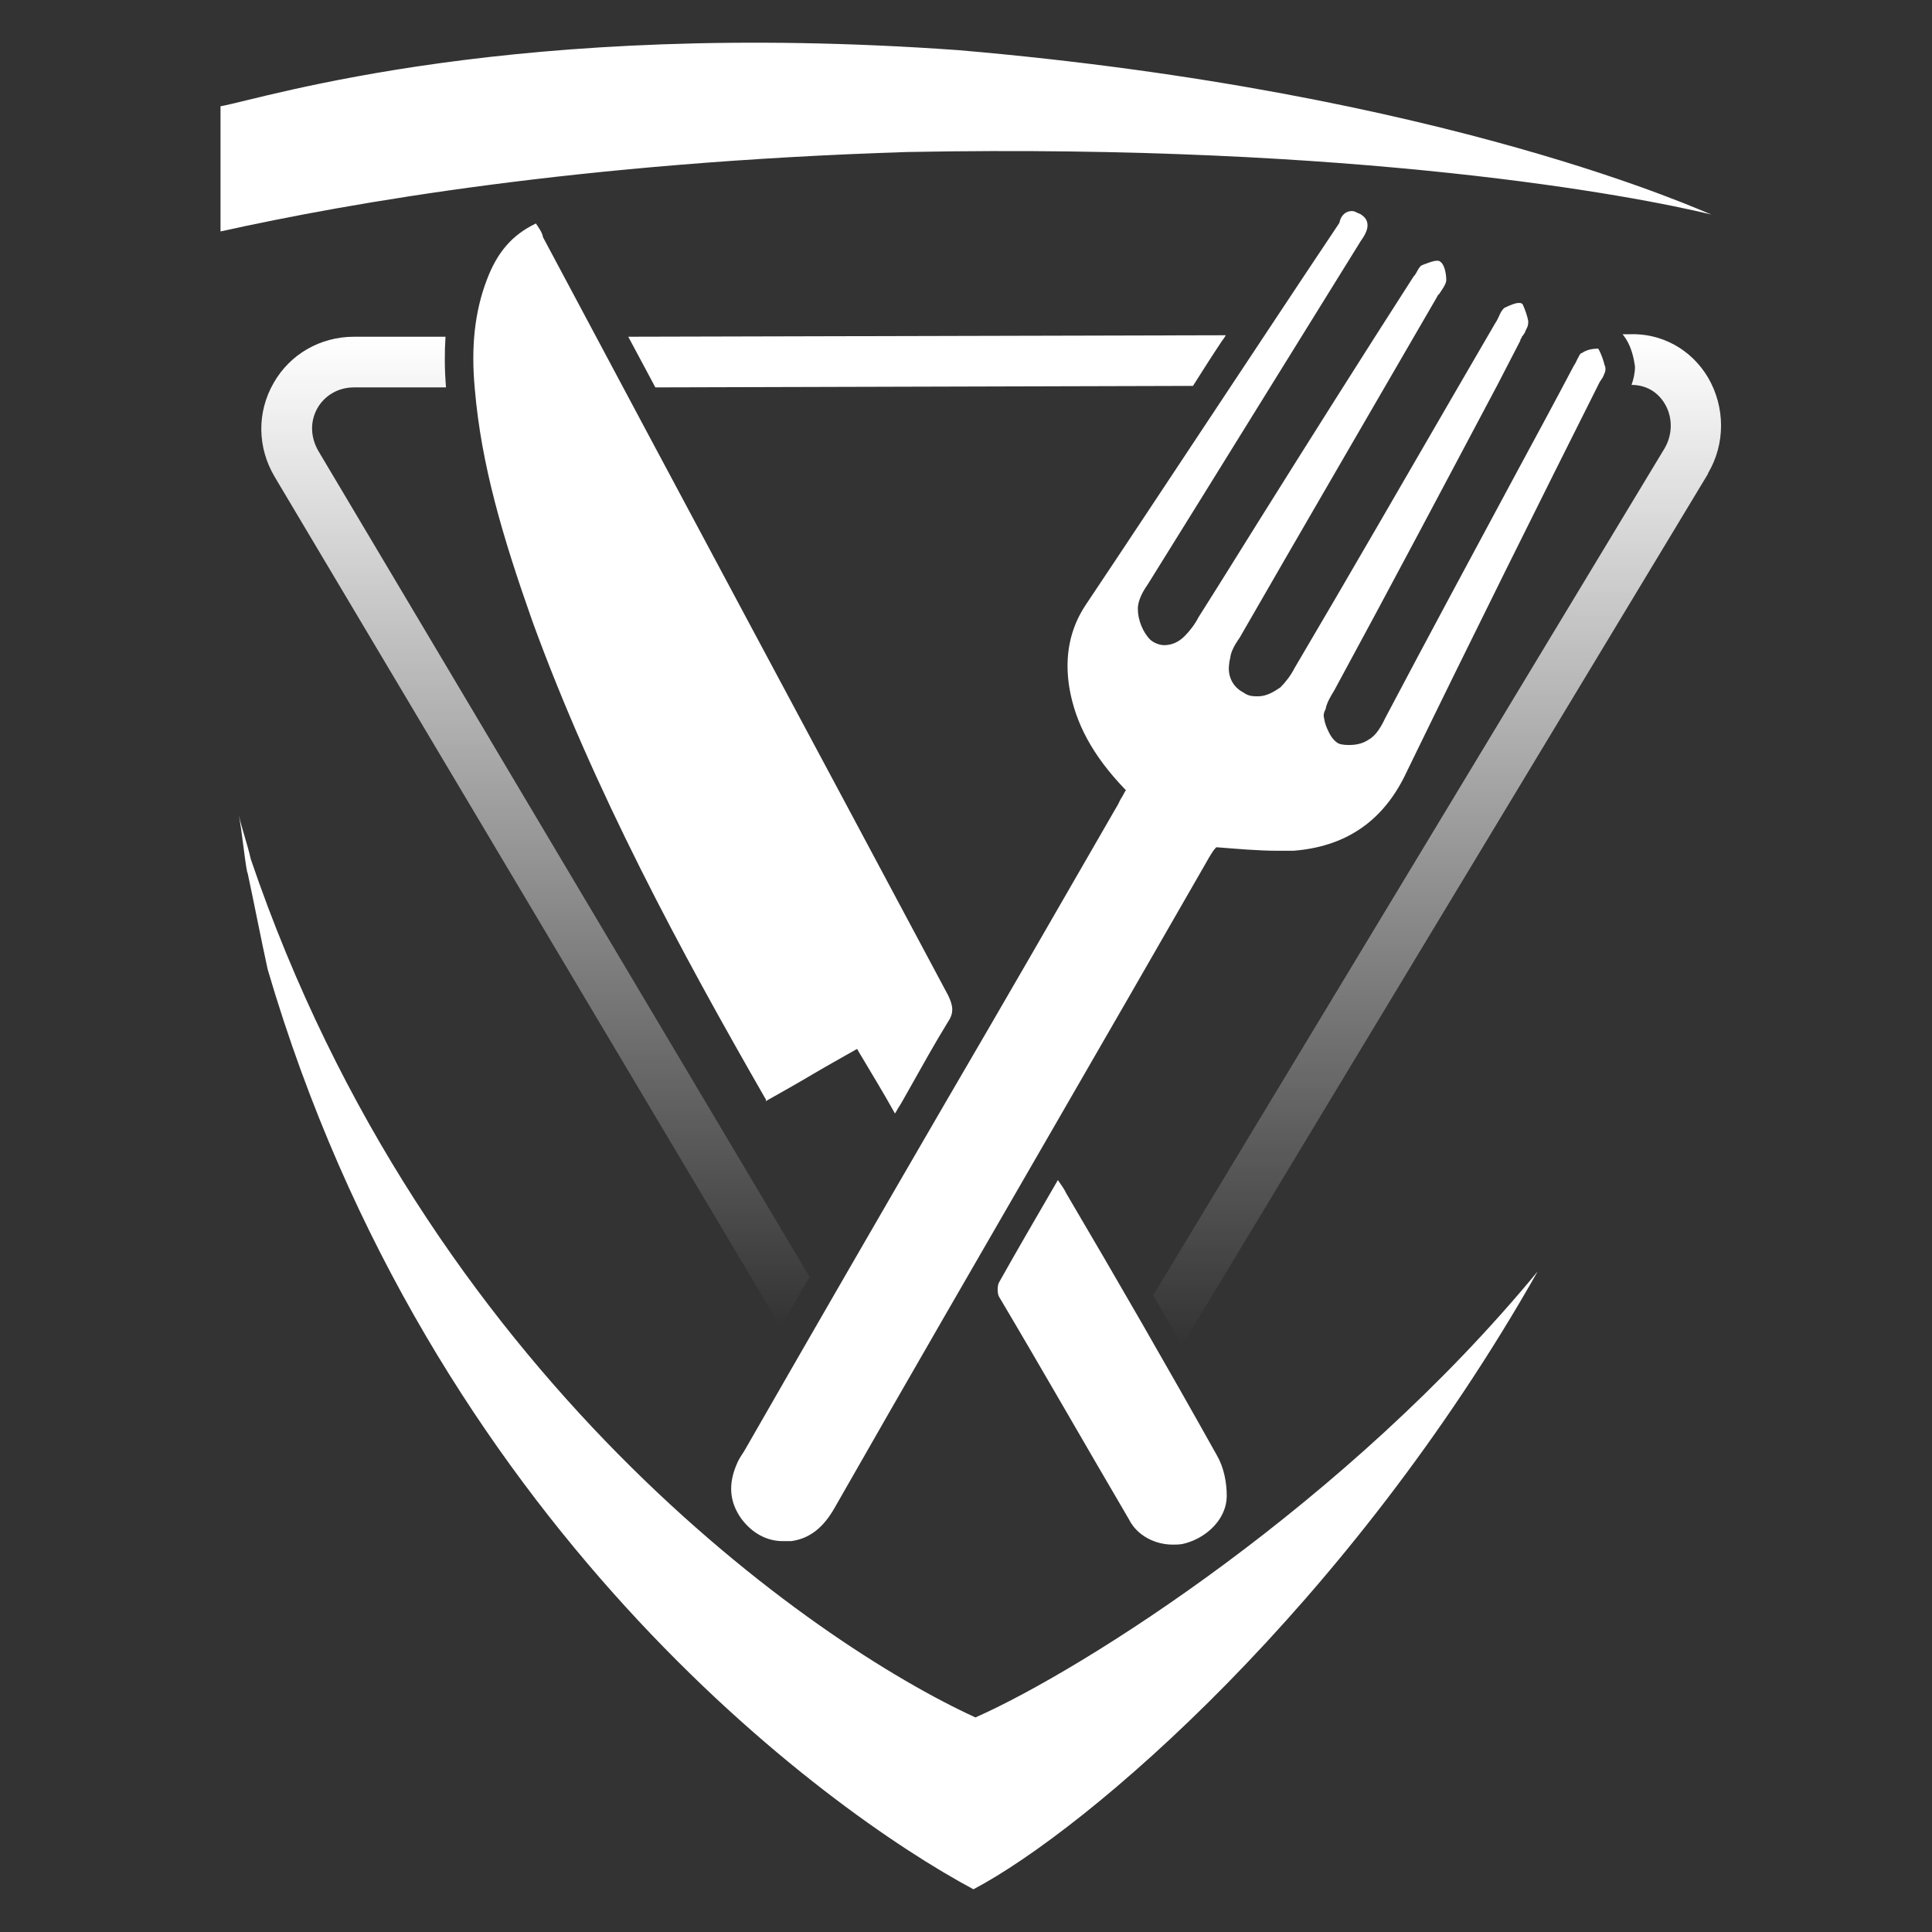 <?xml version="1.0" encoding="utf-8"?>
<!-- Generator: Adobe Illustrator 22.1.0, SVG Export Plug-In . SVG Version: 6.00 Build 0)  -->
<svg version="1.1" id="katman_1" xmlns="http://www.w3.org/2000/svg" xmlns:xlink="http://www.w3.org/1999/xlink" x="0px" y="0px"
	 viewBox="0 0 389 389" style="enable-background:new 0 0 389 389;" xml:space="preserve">
<rect x="0" y="0" width="389" height="389" fill="#333333" stroke="none"/>
<style type="text/css">
	.st0{fill:none;}
	.st1{fill:#FFFFFF;}
	.st2{fill:url(#SVGID_1_);}
	.st3{fill:url(#SVGID_2_);}
</style>
<g>
	<path class="st0" d="M339.5,92.8L210.3,307c-5.4,8.8-18,8.8-23.5,0L59.7,93.4c-5.4-9.2,1-20.4,11.6-20.4L328,72.4
		C338.5,72,344.9,83.6,339.5,92.8z"/>
	<path class="st1" d="M193,10.1C103.6,3.7,53.6,19.7,44.4,21.4v25.2c26.2-5.8,72.4-13.9,138.4-16l0,0h0.3l0,0
		c90.4-1.7,145.9,8.8,161.5,12.6c0-0.3,0,0.3,0,0C343.9,43.1,291.9,18.6,193,10.1z"/>
	<path class="st1" d="M309.6,256c-38.4,46.6-91.5,80.2-113.2,89.8l0,0l0,0l0,0C163.7,330.8,85.9,277,50.5,173
		c-0.7-3.1-1.7-5.8-2.4-8.8c0.7,3.7,1,7.8,1.7,11.6v-0.3c1.4,6.5,2.7,13.3,4.1,19.7C86.6,306.6,166.1,364.4,196,380.4
		C219.1,368.2,271.5,323.3,309.6,256z"/>
</g>
<path class="st1" d="M98,56.4c-2.4,6.3-3.2,13.4-2.4,21.9c1.3,15.3,5.6,29.8,11.6,46.8c12.5,34.3,29.9,66.5,46.9,96.1l0.1,0.1v0.1
	c0,0.1,0,0.2,0,0.3c3.2-1.8,6.4-3.6,9.6-5.5c2.7-1.6,5.6-3.2,8.4-4.8l0.4-0.2l0.2,0.4c2.6,4.4,4.9,8.1,7.4,12.6
	c0.3-0.5,0.5-0.8,0.7-1.2c0.3-0.4,0.5-0.8,0.8-1.3l1.3-2.3c2.7-4.8,5.2-9.3,7.9-13.7c1.3-1.9,0.9-3.4,0-5.3
	c-13.6-25.5-27.2-50.9-40.8-76.3s-27.2-50.9-40.8-76.4v-0.1c-0.2-0.9-0.8-1.7-1.4-2.6C103.1,47.3,100.1,50.8,98,56.4z"/>
<path class="st1" d="M282.7,156.5c13.9-28.6,27.7-56.3,39.4-79.6l0.6-0.9c0.3-0.7,0.7-1.3,0.5-2.2l-0.1-0.2
	c-0.2-0.8-0.6-2.2-1.3-3.4c0,0-0.1,0-0.2,0c-0.8,0-2.2,0.2-3.1,0.9h-0.1c-0.3,0.1-0.5,0.7-0.8,1.2c-0.2,0.4-0.4,0.9-0.7,1.3
	C313,81,309,88.4,305,95.8c-8.6,16-17.5,32.5-26.1,48.8c-0.7,1.5-1.8,3.5-3.3,4.3c-1,0.7-2.3,1.1-3.9,1.1c-0.6,0-1.4,0-2.2-0.3
	c-1.1-0.6-1.8-1.9-2.1-2.6c-0.3-0.6-0.7-1.6-0.8-2.5c-0.2-0.6,0-1.3,0.3-1.8c0.2-1.2,1-2.6,1.7-3.7c11.4-21,22.5-42,32.9-61.6
	l4.6-8.9c0-0.3,0.2-0.5,0.3-0.6v-0.2l0.2-0.2c0.1-0.2,0.3-0.4,0.4-0.6c0.1-0.3,0.3-0.7,0.5-1.1s0.2-0.8,0.2-1.3
	c-0.2-1-0.6-2.2-1.1-3.3l-0.1-0.1c-0.2-0.2-0.4-0.2-0.7-0.2c-0.8,0-1.8,0.5-2.5,0.8c-0.1,0.1-0.3,0.1-0.4,0.2
	c-0.5,0.4-0.8,1-1.1,1.7c-0.2,0.4-0.4,0.9-0.7,1.3l-7.5,12.9c-10.8,18.6-21.9,37.9-33,56.7c-0.7,1.4-1.8,2.8-2.8,3.8
	c-1.3,0.9-2.8,1.8-4.5,1.8c-1,0-1.9,0-3-0.8c-2.1-1.1-3.2-3.3-2.8-5.8c0-0.3,0.1-0.7,0.2-1.1c0.1-1.1,0.7-2.4,1.9-4.1
	c8.2-14.3,34.4-59.4,39.5-68.2l0.5-0.9h0.1c0.6-0.9,1.5-2.1,1.5-2.9c0-1.4-0.4-3.2-1.2-3.7c-0.2-0.2-0.4-0.2-0.7-0.2
	c-0.6,0-1.4,0.3-2.2,0.6c-0.4,0.1-0.7,0.3-1,0.4c-0.2,0.2-0.5,0.6-0.7,1s-0.5,0.9-0.8,1.2C274,72.2,263.4,89,253.2,105.3
	c-4,6.4-7.9,12.7-11.9,19c-0.7,1.4-1.8,2.8-2.8,3.8c-1.2,1.2-2.6,1.8-4.1,1.8c-0.7,0-1.9-0.3-2.8-1.1c-1.5-1.5-2.5-4-2.5-6.2
	c0-1.9,1.2-3.8,2.1-5.1c14.2-22.8,28.7-46.3,42.8-69c1.1-1.5,1.5-2.7,1.3-3.6c-0.1-0.7-0.6-1.3-1.4-1.8c-0.3-0.1-0.5-0.2-0.7-0.3
	c-0.4-0.2-0.6-0.3-1-0.3c-1.5,0-2.3,1.2-2.5,2.3l-0.1,0.2c-8.5,12.7-17,25.6-25.5,38.4s-17,25.7-25.5,38.4
	c-3.2,4.8-4.3,10.4-3.3,16.6c1.2,7.2,4.7,13.7,11.1,20.4l0.3,0.3l-0.2,0.3c-0.3,0.5-0.5,1-0.8,1.4c-0.3,0.5-0.5,1.1-0.9,1.7
	c-11.4,19.8-23.1,40.1-34.5,59.6c-13.3,22.9-27,46.6-40.3,69.8l-0.3,0.5c-0.6,0.9-1.1,1.7-1.4,2.5c-1.7,4-1.4,7.5,0.9,10.8
	c2.2,3,5.2,4.6,8.4,4.6h1.7c3.7-0.5,6.5-2.7,8.8-6.8c14.6-25.6,29.6-51.5,44.1-76.6c10.1-17.5,20.5-35.5,30.7-53.3
	c0.6-1.1,1.4-2.4,1.8-2.8l0.2-0.2h0.2c3.8,0.3,8.2,0.7,12.2,0.7h3.1C270.7,170.5,278.1,165.6,282.7,156.5z"/>
<path class="st1" d="M238.8,310.7c4.5-1.3,8.2-5.1,8.2-9.5c0-2.8-0.6-5.8-2-8.2c-9.9-17.7-20.1-35.4-30.3-52.7
	c-0.3-0.7-1-1.7-1.7-2.7c-4.1,7.1-8.1,13.9-11.9,20.7c-0.3,0.7-0.3,2,0,2.7c8.9,15,17.4,29.9,26.2,44.9c1.7,3.4,5.4,5.1,8.8,5.1
	C237.1,311,237.8,311,238.8,310.7z"/>
<path class="st0" d="M324.9,65.7c-1.1-0.8-2.2-1.1-3.7-1.1c-1.9,0-3.7,0.8-4.9,1.3c-0.4,0.2-0.7,0.3-1.1,0.4
	c-0.9,0.5-1.7,1.2-2.4,2.2c-0.9,1-1.4,2.1-1.5,2.7l-0.1,0.2c-0.1,0.1-0.2,0.3-0.2,0.5l-9.8,18.3c-7.4,14.2-15.1,28.6-21.7,40.9
	l-2.1,3.9c-1.4,2.5-2.7,5.1-4.1,7.6c-0.2,0.4-0.5,0.9-0.8,1.3c0.1-0.2,0.2-0.4,0.2-0.5c0.1-0.3,0.3-0.5,0.3-0.7
	c4.4-8.1,8.7-16.4,13-24.4c5-9.4,10.1-19.1,15.2-28.6l9.9-18.4l0.1-0.1v-0.1c0.1-0.1,0.2-0.3,0.3-0.6c0.8-1.2,1.7-3.3,1.7-5.6
	c0-0.6-0.1-6.3-4.3-8.6c-1.2-0.8-2.7-1.1-3.7-1.1c-2.6,0-5.1,1.3-5.7,1.8c-0.8,0.4-1.4,0.9-2,1.6c-0.5,0.4-0.9,0.9-1.3,1.4
	c0.5-1,1-2.2,1-3.7c0-1.6-0.3-7-4.3-9.2c-1.1-0.8-2.2-1.1-3.7-1.1c-2,0-3.8,0.4-6,1.5c-2,1-3.1,2.9-3.7,4l-0.2,0.3H279L268.6,68
	c-5.5,8.9-11.1,17.8-16.5,26.4s-11,17.5-16.5,26.3c0,0.1-0.1,0.1-0.1,0.2l0,0l0.3-0.6c14.1-22.7,28.6-46.2,42.8-69
	c1.9-3.2,2.6-6,2-8.5c-0.7-2.8-2.9-4.3-4.1-5.1c-1.4-1.2-3.6-1.3-4.3-1.3c-4.5,0-7,3.6-8.1,5.1l-0.2,0.2c-3.2,4.7-6.5,9.6-9.6,14.3
	c-2.7,4.2-5.6,8.5-8.4,12.6c-5.4,8.3-11.1,16.8-16.5,25s-11.1,16.7-16.5,25c-4.1,6.1-5.5,13.1-4.2,20.7c1,7.5,4.3,14.2,10.1,20.7
	l-22.3,38.7c-0.1-0.3-0.3-0.6-0.5-1l-0.3-0.6c-20.9-39.2-42.6-79.8-64-119.4l-17.3-32.6c-0.2-0.5-0.6-1.1-0.9-1.7
	c-0.2-0.3-0.3-0.6-0.5-0.8l-0.7-1l-1.9-4.5l-4.6,1.9c-6.2,2.4-10.7,7.3-13.5,14.6c-2.6,6.6-3.5,14.3-2.7,24.3
	c1.4,17.8,6.7,34.3,11.6,48.4c13.7,37.2,32.5,71.5,47.3,97.2c0.1,0.3,0.2,0.5,0.5,0.6l0.1,0.1l2.6,5.2l4.9-3l13.5-7.9l4.9,8.8
	l2.4,4.2l-6.1,10.7l-26.9,46.7l-0.3,0.7c-0.6,0.8-0.9,1.5-1.4,2.4l-0.4,0.7c-2.5,6-2,11.6,1.5,16.5c3.2,4.6,7.8,7,13.3,7h2.5
	c7.1-1,10.7-6.1,13-9.4l0.2-0.3c7.3-12.7,14.7-25.5,22-38.3c0.7-1.2,1.4-2.5,2.1-3.7c8.6,15,17,29.7,25.7,44
	c2.7,4.8,7.8,7.5,13.3,7.5c1.4,0,2.7,0,3.7-0.3c7.1-1.7,11.9-7.5,12.2-14.3c0-3.4-1-7.5-2.7-10.9c-7.8-13.6-16-27.5-23.5-41.1
	l-6.8-11.6c-0.3-0.7-0.7-1.4-1.4-2l-0.7-1l-1.4-2.3c7.2-12.6,14.5-25.1,21.7-37.6l10.4-17.8h1.7c2.7,0.3,5.2,0.3,7.6,0.3h3.4
	c12.3-1,21.8-7.3,27.3-18.3c9.2-18.6,18.6-37.5,27.8-55.8l0.1-0.3c2-4.2,4.1-8.4,6.1-12.5c1.8-3.6,3.7-7.3,5.4-10.9l0.3-0.3
	c0.8-1.2,1.8-3.4,1.8-5.8C329,72.2,328.3,67.9,324.9,65.7z M245,293c1.4,2.4,2,5.4,2,8.2c0,4.4-3.7,8.2-8.2,9.5
	c-1,0.3-1.7,0.3-2.7,0.3c-3.4,0-7.1-1.7-8.8-5.1c-8.8-15-17.3-29.9-26.2-44.9c-0.3-0.7-0.3-2,0-2.7c3.8-6.8,7.8-13.6,11.9-20.7
	c0.7,1,1.4,2,1.7,2.7C224.9,257.6,235.1,275.3,245,293z M172.7,211.6l-0.2-0.4l-0.4,0.2c-2.8,1.6-5.6,3.2-8.4,4.8
	c-3.1,1.8-6.4,3.7-9.6,5.5c0-0.1,0-0.2,0-0.3v-0.1l-0.1-0.1c-17-29.6-34.4-61.8-46.9-96.1c-6-17-10.3-31.4-11.6-46.8
	c-0.8-8.5,0-15.6,2.4-21.9c2.1-5.6,5.2-9.1,9.9-11.3c0.6,0.9,1.1,1.7,1.4,2.6v0.1c13.6,25.5,27.2,50.9,40.8,76.4
	c13.6,25.4,27.2,50.8,40.8,76.3c1,1.9,1.3,3.4,0,5.3c-2.7,4.4-5.2,8.9-7.9,13.7l-1.3,2.3c-0.3,0.5-0.6,0.8-0.8,1.3
	c-0.2,0.4-0.4,0.7-0.7,1.2C177.6,219.8,175.3,216,172.7,211.6z M322.6,75.9l-0.6,0.9c-11.7,23.3-25.5,51-39.4,79.6
	c-4.6,9.1-11.9,14-22.4,15h-3.1c-3.9,0-8.4-0.4-12.2-0.7h-0.2l-0.2,0.2c-0.4,0.4-1.2,1.7-1.8,2.8c-10.2,17.8-20.6,35.8-30.7,53.3
	c-14.5,25.1-29.5,51-44.1,76.6c-2.2,4.2-5.1,6.3-8.8,6.8h-1.7c-3.2,0-6.2-1.6-8.4-4.6c-2.3-3.2-2.6-6.7-0.9-10.8
	c0.2-0.8,0.8-1.6,1.4-2.5l0.3-0.5c13.4-23.3,27.1-47,40.3-69.8c11.3-19.6,23-39.8,34.5-59.6c0.4-0.6,0.7-1.1,0.9-1.7
	c0.2-0.5,0.5-0.9,0.8-1.4l0.2-0.3l-0.3-0.3c-6.4-6.7-9.9-13.2-11.1-20.4c-1-6.2,0.1-11.8,3.3-16.6c8.5-12.8,17-25.6,25.5-38.4
	s17-25.6,25.5-38.4l0.1-0.2c0.2-1.1,1.1-2.3,2.5-2.3c0.4,0,0.6,0.1,1,0.3c0.2,0.1,0.5,0.2,0.7,0.3c0.8,0.5,1.3,1.1,1.4,1.8
	c0.2,0.9-0.2,2.1-1.3,3.6c-14.1,22.7-28.6,46.2-42.8,69c-0.9,1.3-2.1,3.2-2.1,5.1c0,2.1,1,4.7,2.5,6.2c0.8,0.8,2,1.1,2.8,1.1
	c1.4,0,2.9-0.7,4.1-1.8c1-1,2-2.4,2.8-3.8c4-6.3,7.9-12.7,11.9-19c10.4-16.4,21-33.2,31.5-49.7c0.3-0.4,0.6-0.8,0.8-1.2
	c0.2-0.4,0.4-0.8,0.7-1c0.3-0.1,0.6-0.2,1-0.4c0.7-0.3,1.6-0.6,2.2-0.6c0.3,0,0.5,0,0.7,0.2c0.8,0.5,1.2,2.3,1.2,3.7
	c0,0.8-0.8,2-1.5,2.9h-0.1l-0.5,0.9c-5.2,8.9-31.3,53.9-39.5,68.2c-1.2,1.7-1.8,3-1.9,4.1c-0.1,0.4-0.2,0.7-0.2,1.1
	c-0.4,2.5,0.7,4.7,2.8,5.8c1.1,0.8,1.9,0.8,3,0.8c1.7,0,3.1-0.9,4.5-1.8c1-1,2-2.4,2.8-3.8c11.1-18.8,22.2-38.1,33-56.7L301,65
	c0.3-0.4,0.5-0.8,0.7-1.3c0.3-0.7,0.6-1.3,1.1-1.7c0.1,0,0.2-0.1,0.4-0.2c0.7-0.3,1.7-0.8,2.5-0.8c0.3,0,0.5,0,0.7,0.2l0.1,0.1
	c0.5,1.1,0.8,2.3,1.1,3.3c0,0.5-0.1,0.9-0.2,1.3c-0.2,0.4-0.4,0.7-0.5,1.1c-0.1,0.2-0.3,0.4-0.4,0.6l-0.2,0.2V68
	c-0.1,0.1-0.2,0.3-0.3,0.6l-4.6,8.9c-10.4,19.6-21.5,40.5-32.9,61.6c-0.7,1.2-1.5,2.5-1.7,3.7c-0.2,0.5-0.4,1.2-0.3,1.8
	c0.1,0.9,0.5,1.9,0.8,2.5c0.3,0.7,1,2,2.1,2.6c0.8,0.3,1.6,0.3,2.2,0.3c1.6,0,3-0.4,3.9-1.1c1.5-0.8,2.6-2.8,3.3-4.3
	c8.6-16.3,17.5-32.8,26.1-48.8c4-7.5,8-14.9,11.9-22.2c0.3-0.4,0.5-0.9,0.7-1.3c0.2-0.5,0.5-1.1,0.8-1.2h0.1c1-0.7,2.3-0.9,3.1-0.9
	c0.1,0,0.2,0,0.2,0c0.7,1.2,1.1,2.6,1.3,3.4l0.1,0.2C323.3,74.6,322.9,75.3,322.6,75.9z"/>
<g>
	<path class="st1" d="M246,68.7c0.3-0.4,0.6-0.8,0.8-1.2l-120.3,0.3l5.4,10.1c0,0,0,0.1,0.1,0.1l108.2-0.3
		C242.1,74.7,244,71.7,246,68.7z"/>
	
		<linearGradient id="SVGID_1_" gradientUnits="userSpaceOnUse" x1="289.363" y1="119.1" x2="289.363" y2="322.719" gradientTransform="matrix(1 0 0 -1 0 390)">
		<stop  offset="0" style="stop-color:#FFFFFF;stop-opacity:0"/>
		<stop  offset="1" style="stop-color:#FFFFFF"/>
	</linearGradient>
	<path class="st2" d="M343.9,76c-3.4-5.7-9.4-9-16-8.7h-1.2c1.9,2.3,2.3,5.2,2.5,6.5c0,1.3-0.3,2.6-0.7,3.7c2.8,0,5.2,1.3,6.7,3.8
		c1.6,2.7,1.6,6.1,0,8.9l-103,170.6c1.9,3.4,3.9,6.7,5.8,10.1L343.9,95.4v-0.1C347.4,89.4,347.4,82,343.9,76z"/>
	<path class="st0" d="M213.2,292.4l-7.2,12c-1.6,2.6-4.3,4.2-7.3,4.2l0,0c-3.1,0-5.8-1.5-7.4-4.2l-8.5-14.3
		c-1.9,3.4-3.9,6.8-5.8,10.1l5.6,9.5l0.1,0.1c3.5,5.6,9.5,9,16.1,9h0.1c6.6,0,12.5-3.4,16-9.1l4.4-7.3
		C217.1,299,215.1,295.7,213.2,292.4z"/>
	
		<linearGradient id="SVGID_2_" gradientUnits="userSpaceOnUse" x1="107.806" y1="122.8" x2="107.806" y2="322.2" gradientTransform="matrix(1 0 0 -1 0 390)">
		<stop  offset="0" style="stop-color:#FFFFFF;stop-opacity:0"/>
		<stop  offset="1" style="stop-color:#FFFFFF"/>
	</linearGradient>
	<path class="st3" d="M163,257.1L64.1,90.8c-1.6-2.8-1.7-5.9-0.2-8.6c1.5-2.6,4.2-4.2,7.4-4.2h18.5c-0.3-3.7-0.3-7.1-0.1-10.2H71.3
		c-6.8,0-12.9,3.5-16.2,9.3c-3.4,5.9-3.3,13,0.2,18.9l101.9,171.2L163,257.1z"/>
</g>
</svg>
